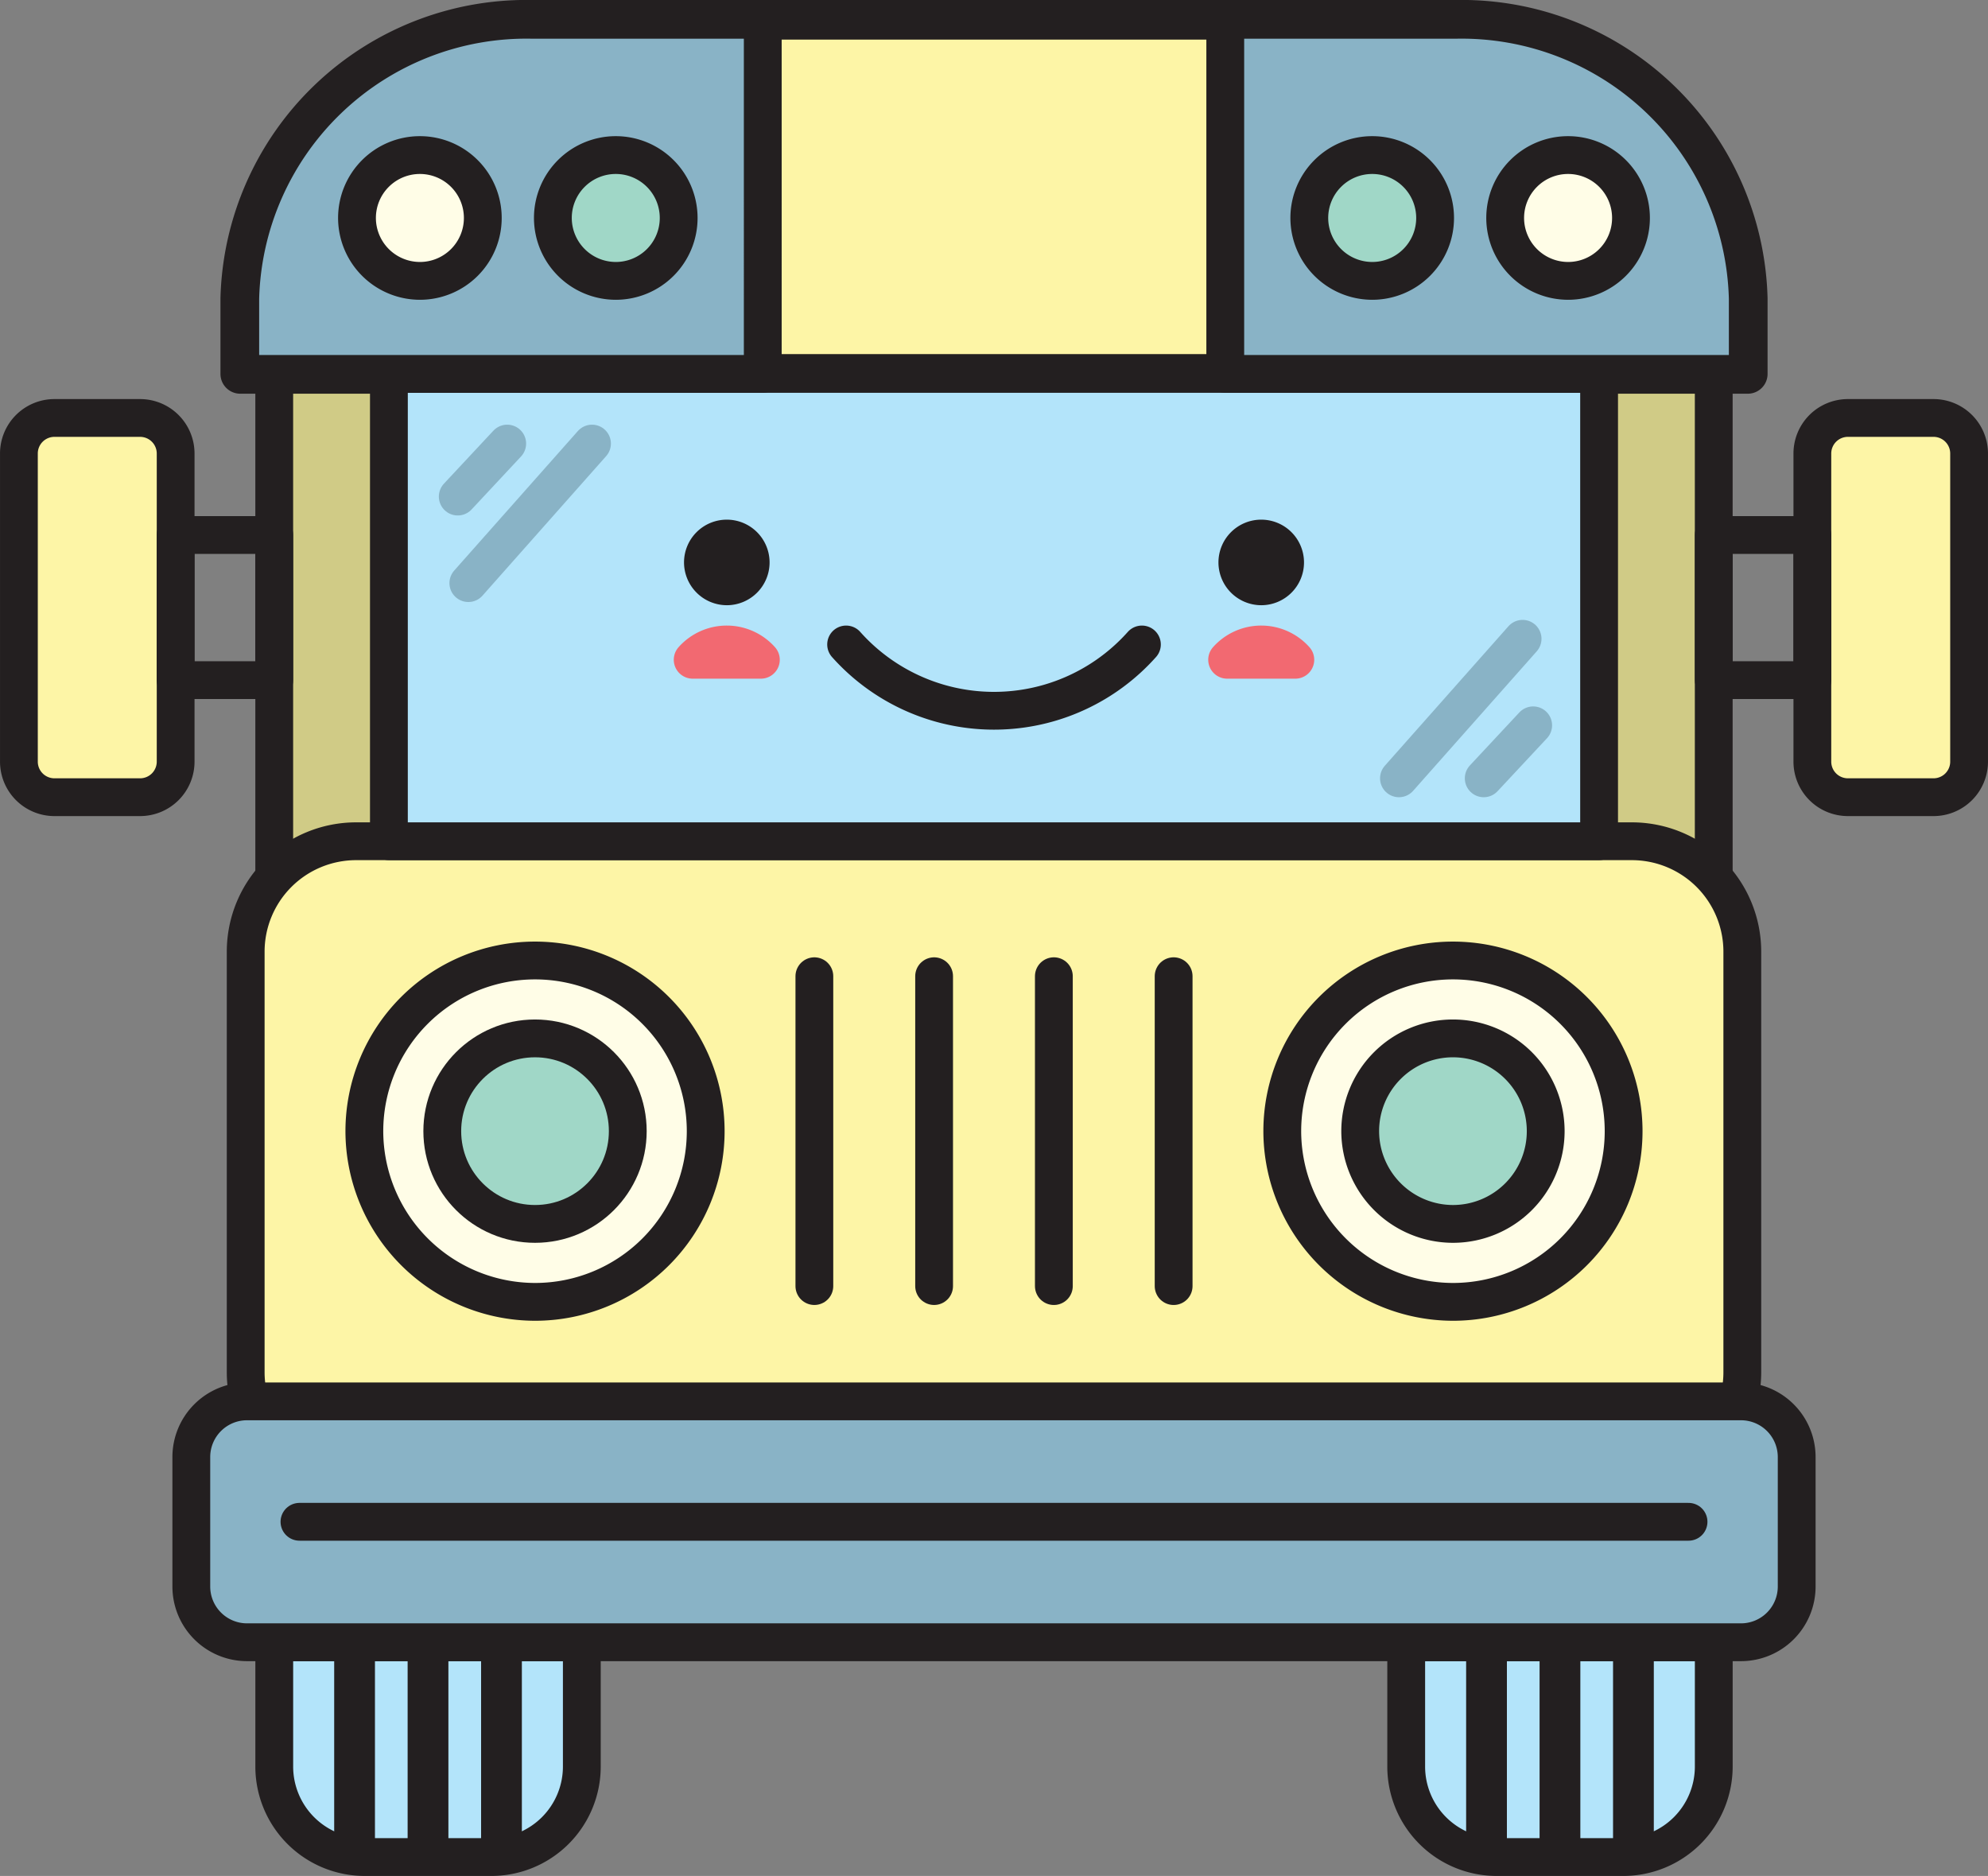 <svg xmlns="http://www.w3.org/2000/svg" viewBox="0 0 73.196 69.065"><rect x="0" y="0" width="73.196" height="69.065" fill="#808080" stroke="none"/><defs><style>.a{fill:#d0cb86;}.a,.b,.c,.d,.e,.f,.g,.h,.j,.l,.m,.n,.o,.p,.q,.r,.t{stroke:#231f20;}.a,.b,.c,.d,.e,.f,.g,.h,.j,.k,.l,.m,.s{stroke-linecap:round;stroke-linejoin:round;}.a,.d,.e,.g,.m,.n,.o{stroke-width:1.392px;}.a,.b,.d,.i,.j,.k,.m,.n,.o,.p,.q{fill-rule:evenodd;}.b,.c,.f{fill:#fdf5a6;}.b{stroke-width:1.458px;}.c,.h,.k,.p,.q,.s,.t{stroke-width:1.392px;}.d,.e{fill:#b3e4fa;}.f,.l{stroke-width:1.391px;}.g,.j,.k,.l,.r,.s{fill:none;}.h,.m{fill:#89b3c6;}.i{fill:#231f20;}.j{stroke-width:1.391px;}.k{stroke:#f26971;}.n,.q{fill:#fffde7;}.n,.o,.p,.q,.r,.t{stroke-miterlimit:2.613;}.o,.p,.t{fill:#a0d7c7;}.r{stroke-width:1.501px;}.s{stroke:#89b3c6;}</style></defs><path class="a" d="M20.356.729H52.84a10.288,10.288,0,0,1,10.258,10.258V43.258q0,.424-.035.839V35.038a4.077,4.077,0,0,0-4.065-4.066H14.197a4.077,4.077,0,0,0-4.066,4.066v9.05c-.023-.275-.034-.551-.034-.83V10.987A10.288,10.288,0,0,1,20.356.729Z"/><path class="b" d="M19.589.729H53.608a10.54,10.54,0,0,1,10.743,10.258v2.779H8.846V10.987A10.54,10.54,0,0,1,19.589.729Z"/><path class="c" d="M13.112,30.972H60.084A4.066,4.066,0,0,1,64.15,35.038v15.48a4.065,4.065,0,0,1-4.065,4.065H13.111a4.065,4.065,0,0,1-4.065-4.065v-15.48A4.066,4.066,0,0,1,13.112,30.972Z"/><path class="d" d="M21.422,60.462v4.584a3.333,3.333,0,0,1-3.324,3.324h-4.676a3.332,3.332,0,0,1-3.324-3.324V60.462Z"/><rect class="e" x="14.319" y="13.766" width="44.558" height="17.205"/><path class="f" d="M68.039,15.388h3.152a1.309,1.309,0,0,1,1.309,1.309v11.344A1.309,1.309,0,0,1,71.191,29.35H68.039A1.309,1.309,0,0,1,66.729,28.04V16.697A1.309,1.309,0,0,1,68.039,15.388Z"/><rect class="g" x="63.099" y="19.697" width="3.631" height="5.343"/><path class="d" d="M63.099,60.462v4.584a3.333,3.333,0,0,1-3.324,3.324H55.099a3.332,3.332,0,0,1-3.324-3.324V60.462Z"/><path class="f" d="M2.005,15.388H5.157a1.31,1.31,0,0,1,1.31,1.31V28.041A1.309,1.309,0,0,1,5.157,29.35H2.005A1.309,1.309,0,0,1,.696,28.04V16.697A1.309,1.309,0,0,1,2.005,15.388Z"/><rect class="g" x="6.466" y="19.697" width="3.631" height="5.343"/><path class="h" d="M9.095,51.593H64.101a2.051,2.051,0,0,1,2.051,2.051V58.41a2.052,2.052,0,0,1-2.052,2.052H9.095A2.052,2.052,0,0,1,7.044,58.41V53.645A2.051,2.051,0,0,1,9.095,51.593Z"/><line class="g" x1="11.026" y1="56.027" x2="62.17" y2="56.027"/><path class="i" d="M26.76,22.282a1.575,1.575,0,1,0-1.575-1.575A1.579,1.579,0,0,0,26.76,22.282Z"/><path class="i" d="M46.437,22.282a1.575,1.575,0,1,0-1.575-1.575A1.578,1.578,0,0,0,46.437,22.282Z"/><path class="j" d="M31.153,23.727a7.295,7.295,0,0,0,10.891,0"/><path class="k" d="M28.014,24.29h-2.51A1.681,1.681,0,0,1,28.014,24.29Z"/><path class="k" d="M47.692,24.29h-2.51A1.681,1.681,0,0,1,47.692,24.29Z"/><line class="l" x1="29.984" y1="35.941" x2="29.984" y2="47.349"/><line class="l" x1="34.393" y1="35.941" x2="34.393" y2="47.349"/><line class="g" x1="38.802" y1="35.941" x2="38.802" y2="47.349"/><line class="g" x1="43.212" y1="35.941" x2="43.212" y2="47.349"/><path class="m" d="M19.589.729h8.495V13.766H8.846V10.987A10.54,10.54,0,0,1,19.589.729Zm25.524,0h8.495a10.54,10.54,0,0,1,10.743,10.258v2.779H45.113Z"/><path class="n" d="M15.46,10.341a2.316,2.316,0,1,0-2.316-2.316A2.32,2.32,0,0,0,15.46,10.341Z"/><path class="o" d="M22.672,10.341a2.316,2.316,0,1,0-2.316-2.316A2.32,2.32,0,0,0,22.672,10.341Z"/><path class="p" d="M50.523,10.341a2.316,2.316,0,1,0-2.316-2.316A2.32,2.32,0,0,0,50.523,10.341Z"/><path class="q" d="M57.735,10.341a2.316,2.316,0,1,0-2.316-2.316A2.32,2.32,0,0,0,57.735,10.341Z"/><line class="r" x1="13.055" y1="60.795" x2="13.055" y2="68.042"/><line class="r" x1="15.759" y1="60.795" x2="15.759" y2="68.042"/><line class="r" x1="18.464" y1="60.795" x2="18.464" y2="68.042"/><line class="r" x1="54.732" y1="60.795" x2="54.732" y2="68.042"/><line class="r" x1="57.436" y1="60.795" x2="57.436" y2="68.042"/><line class="r" x1="60.141" y1="60.795" x2="60.141" y2="68.042"/><line class="s" x1="18.675" y1="16.331" x2="16.854" y2="18.282"/><line class="s" x1="21.797" y1="16.331" x2="17.244" y2="21.468"/><line class="s" x1="54.629" y1="28.655" x2="56.45" y2="26.704"/><line class="s" x1="51.508" y1="28.655" x2="56.06" y2="23.518"/><path class="n" d="M19.699,47.93a6.284,6.284,0,1,0-6.284-6.284A6.296,6.296,0,0,0,19.699,47.93Z"/><circle class="t" cx="19.699" cy="41.645" r="3.415"/><path class="n" d="M53.496,47.93a6.284,6.284,0,1,0-6.284-6.284A6.296,6.296,0,0,0,53.496,47.93Z"/><path class="p" d="M53.496,45.06a3.415,3.415,0,1,0-3.415-3.415A3.422,3.422,0,0,0,53.496,45.06Z"/></svg>